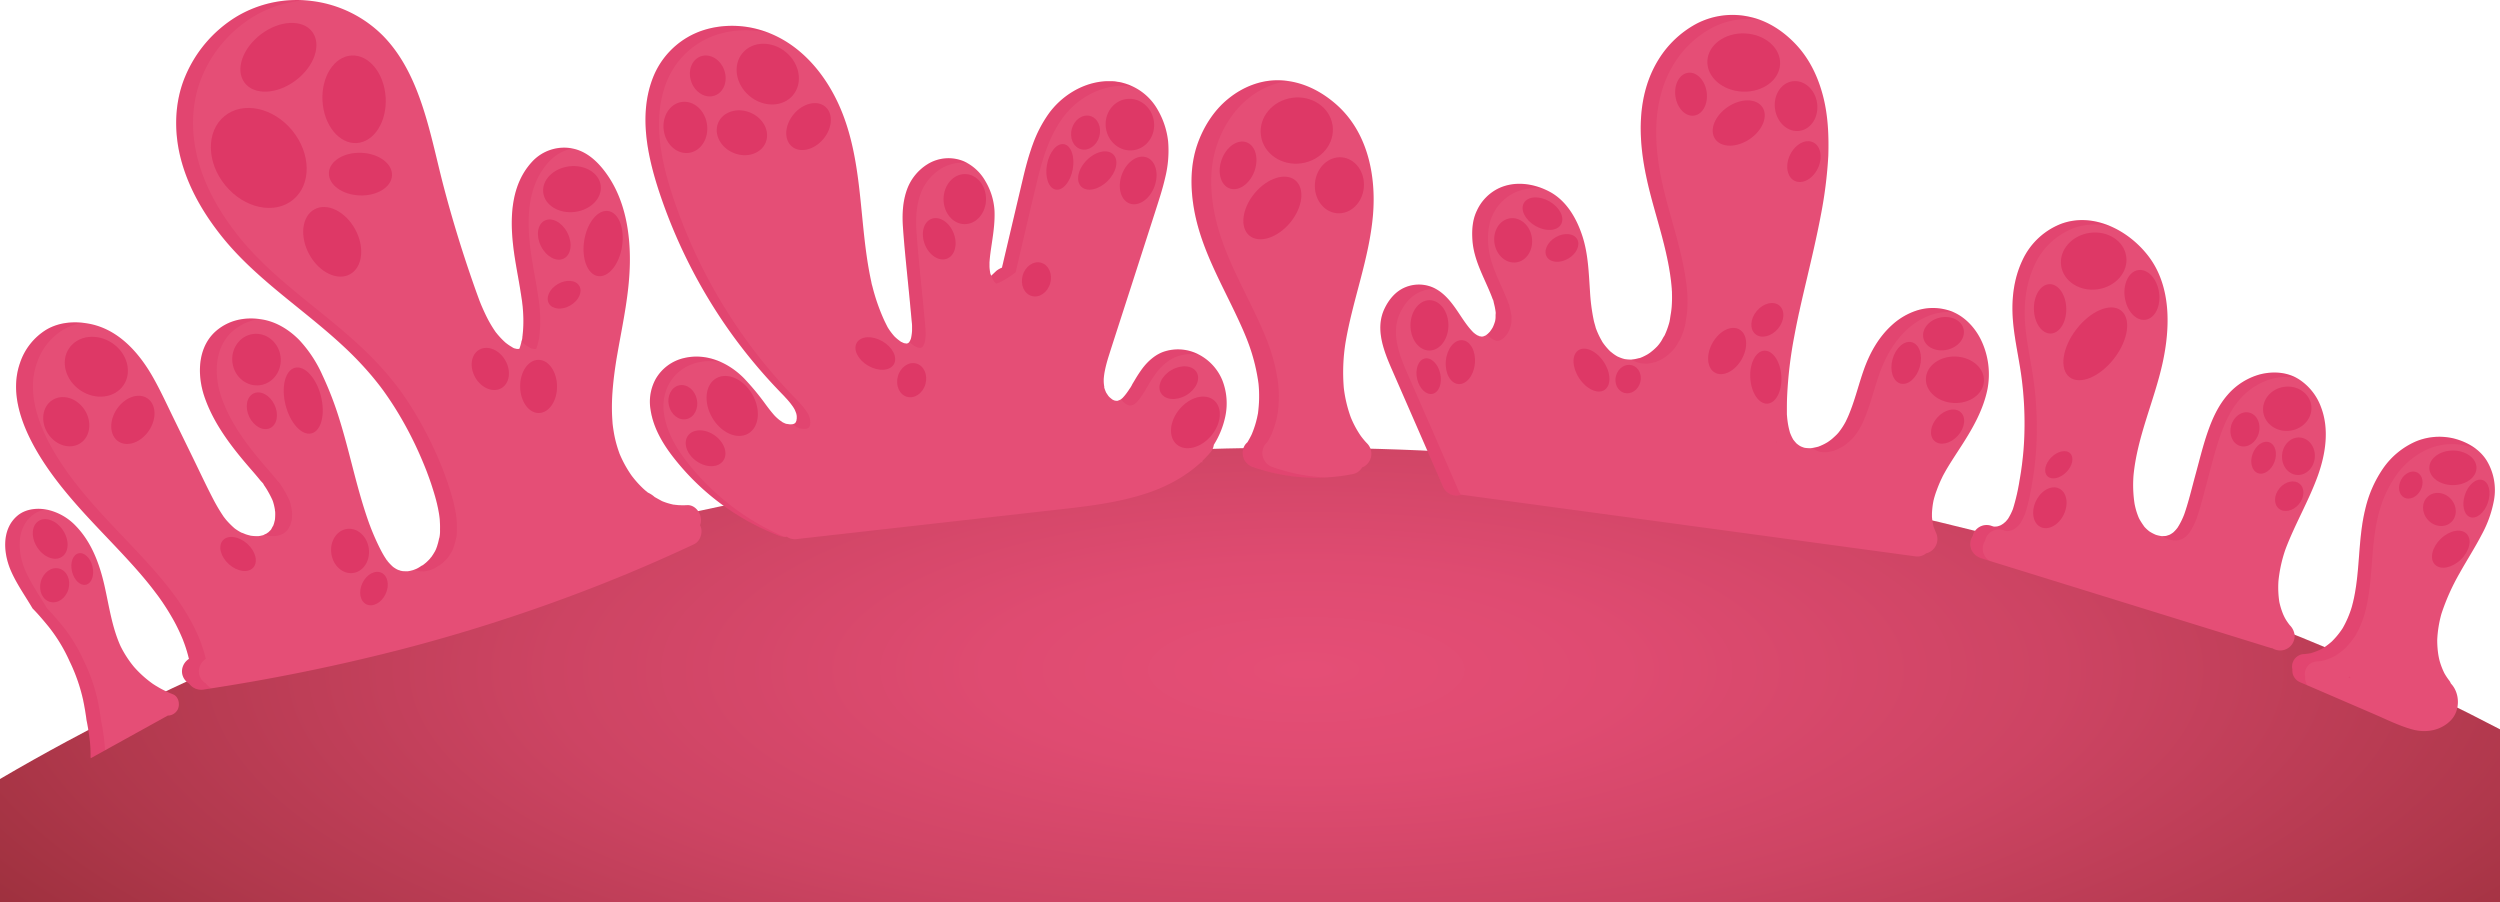 <svg xmlns="http://www.w3.org/2000/svg" xmlns:xlink="http://www.w3.org/1999/xlink" viewBox="0 0 1186.49 428.21"><defs><style>.cls-1{isolation:isolate;}.cls-2{fill:url(#radial-gradient);}.cls-3{fill:#55d478;opacity:0.2;}.cls-3,.cls-5,.cls-7,.cls-8{mix-blend-mode:multiply;}.cls-4{fill:#e54e76;}.cls-5{opacity:0.3;}.cls-6,.cls-7{fill:#ce0241;}.cls-7,.cls-8{opacity:0.4;}</style><radialGradient id="radial-gradient" cx="619.94" cy="317.86" r="385.1" gradientTransform="translate(1573.53 -302.08) rotate(90) scale(1 3)" gradientUnits="userSpaceOnUse"><stop offset="0" stop-color="#e54e76"/><stop offset="0.13" stop-color="#df4b71"/><stop offset="0.31" stop-color="#cd4463"/><stop offset="0.51" stop-color="#b0384c"/><stop offset="0.74" stop-color="#87272c"/><stop offset="0.98" stop-color="#541104"/><stop offset="1" stop-color="#4f0f00"/></radialGradient></defs><g class="cls-1"><g id="Layer_2" data-name="Layer 2"><g id="Layer_4" data-name="Layer 4"><path class="cls-2" d="M1186.49,346.13v82.08H0v-58.5C167.68,271.4,381.55,212.47,614.52,212.47,828.21,212.47,1025.84,262.05,1186.49,346.13Z"/><path class="cls-3" d="M119.23,316a.65.65,0,0,0,0,.11S119.24,316,119.23,316Zm-6-3.41a.27.27,0,0,0,0-.11A.75.75,0,0,1,113.25,312.58Z"/><path class="cls-4" d="M1180.25,218.7c-3.45-5.64-9.46-9-15.72-10.61a29.17,29.17,0,0,0-18,1.43,36.82,36.82,0,0,0-15.38,12.6,56.53,56.53,0,0,0-8.53,19.21c-3.49,13.94-2.48,28.51-5.44,42.53-.32,1.51-.69,3-1.11,4.48a47.91,47.91,0,0,1-4.24,9.81,37.23,37.23,0,0,1-5.16,6.31,33.24,33.24,0,0,1-2.88,2.29c-.63.44-1.27.86-1.93,1.24l-.06,0c-.33.15-.65.36-1,.5a28.8,28.8,0,0,1-4.1,1.51h0c-.37.07-.75.14-1.12.19a21.85,21.85,0,0,1-2.41.24,6,6,0,0,0-5.32,6.62,5.42,5.42,0,0,0,.14.7,5.93,5.93,0,0,0,3.47,5.95L1126.92,339c5.91,2.54,11.8,5.51,18,7.2,6.48,1.77,13.55.54,18.3-4.41,4.48-4.66,4.32-12.89-.06-17.42a5.27,5.27,0,0,0-.74-1.35c-.59-.77-1.14-1.56-1.66-2.38-.22-.36-.43-.73-.65-1.1l-.22-.45a33.75,33.75,0,0,1-2.07-5.5c-.14-.5-.44-2.17-.07-.18-.09-.48-.21-.95-.3-1.42-.19-.95-.34-1.91-.45-2.87a45.63,45.63,0,0,1-.3-5.48,54.93,54.93,0,0,1,2-12.35,103.56,103.56,0,0,1,8.64-19.29c3.41-6.13,7.22-12,10.47-18.27a54.45,54.45,0,0,0,5.84-16.44A27.07,27.07,0,0,0,1180.25,218.7Z"/><path class="cls-4" d="M646.13,207.29c-.89-1.37-.32-.45,0,0Z"/><path class="cls-4" d="M649,210.63c-1-1-1.94-2.13-2.82-3.27l-.06-.07.17.25c-.19-.29-.4-.56-.59-.84-.39-.57-.76-1.14-1.12-1.73a47.2,47.2,0,0,1-3.52-6.95,62.27,62.27,0,0,1-3.29-13.87,89.18,89.18,0,0,1,.84-21.71c3.44-20.32,11.22-39.7,13-60.34,1.61-19.1-2.67-39.84-17.78-52.85C626.6,43,618,38.75,608.36,38.15,599,37.56,590,41.06,582.78,47,576,52.52,571.05,60.43,568.22,68.7c-3.28,9.58-3.29,20-1.65,29.85,3.37,20.37,14.55,38.15,22.8,56.74.86,1.94,1.69,3.89,2.47,5.87a89.56,89.56,0,0,1,5.47,21,61.35,61.35,0,0,1-.27,14,46.59,46.59,0,0,1-3,10.07c-.61,1.26-1.29,2.49-2,3.68a6.18,6.18,0,0,0-2,3.13,7,7,0,0,0,4.57,8.58,89.63,89.63,0,0,0,47.65,3.32,6.57,6.57,0,0,0,4.22-3.13,6,6,0,0,0,2.28-1.46A7,7,0,0,0,649,210.63Z"/><path class="cls-4" d="M82,329.47a51.61,51.61,0,0,1-5.65-2.62c-.87-.47-1.72-1-2.56-1.49l-1.2-.77-.5-.36a51.42,51.42,0,0,1-8.49-7.72,50.51,50.51,0,0,1-6.41-9.9c-4.06-9-5.4-18.9-7.56-28.48-2.34-10.38-6.12-20.75-13.65-28.52A26.48,26.48,0,0,0,22.83,242c-4.84-1.07-10.52-.58-14.46,2.69-7.79,6.47-6.81,18.06-3.07,26.47,2.77,6.23,6.74,11.78,10.17,17.62,2.7,2.72,5.17,5.68,7.6,8.63A76.35,76.35,0,0,1,33,313.76,83.37,83.37,0,0,1,39.41,332c.69,3.25,1.23,6.49,1.66,9.76.61,2.9,1.06,5.84,1.44,8.76a64.49,64.49,0,0,1,.48,8.79l.12.51,4.16-2.3,32.39-17.92h0a5.21,5.21,0,0,0,1.53-.23,5.51,5.51,0,0,0,3.19-2.7C85.5,334.25,84.83,330.56,82,329.47Z"/><path class="cls-4" d="M1015.35,246.23Z"/><path class="cls-4" d="M1017.86,250.13l-.08-.11.08.11Z"/><path class="cls-4" d="M1084.68,260.68c4.49-11.9,11-22.89,15.35-34.88,3.7-10.33,5.54-22.06,1.51-32.6A26.48,26.48,0,0,0,1091.05,180c-5.49-3.5-12.35-3.89-18.52-2.31a31.2,31.2,0,0,0-15.23,9.61c-4.56,5.21-7.35,11.43-9.59,17.91s-3.92,13.44-5.76,20.17c-1.7,6.19-3.16,12.52-5.27,18.59a35,35,0,0,1-3.21,6.46c-.36.47-.74.93-1.14,1.36s-.62.64-.95.94l-.09.06c-.37.27-.76.53-1.15.76l-.34.19a15.19,15.19,0,0,1-1.8.6,16.72,16.72,0,0,1-2.12.1,18,18,0,0,1-2.71-.61,20.27,20.27,0,0,1-3.06-1.61c-.44-.34-.86-.69-1.26-1.06s-.66-.64-1-1h0l.22.3-.22-.3c-.33-.36-.82-1.15-.08-.11a33.9,33.9,0,0,1-2.41-3.69c-.17-.31-.31-.63-.48-.94.24.44.39.7.46.84-.11-.21-.33-.63-.43-.86-.31-.77-.59-1.55-.85-2.33-.41-1.3-.74-2.62-1-3.95a59.06,59.06,0,0,1-.51-13.42c1.75-18.45,9.85-35.45,13.81-53.43,3.66-16.66,4.2-36.33-6.65-50.6-9.35-12.3-26.13-21.2-41.61-15.41a33.7,33.7,0,0,0-18.43,17.62c-3.91,8.43-5,17.66-4.44,26.88.61,9.37,2.85,18.54,4.11,27.83a167.29,167.29,0,0,1,1.38,28.82q-.13,3.12-.37,6.24c-.42,4.8-1,9.59-1.88,14.34a95,95,0,0,1-3.15,13.62,27.87,27.87,0,0,1-2.33,4.63,18.82,18.82,0,0,1-1.24,1.44c-.19.19-.63.48-.86.74l-.26.18c-.38.25-.76.49-1.16.71l0,0a14.54,14.54,0,0,1-1.69.56c-.4,0-.8.06-1.2.07s-.78-.16-1.17-.27a6.93,6.93,0,0,0-4.61-.19,7,7,0,0,0-4,3.33,7.68,7.68,0,0,0-.54,1.66,6.1,6.1,0,0,0-1,2.38c-.68,3.93,1.55,7,5.24,8.18L994,281.6l53.49,16.57,30.07,9.32a3.61,3.61,0,0,0,.87.16,7.66,7.66,0,0,0,4.09,1.06,7.06,7.06,0,0,0,4.69-2.21,7,7,0,0,0,1.81-5,7.83,7.83,0,0,0-2.21-4.69l-.1-.11-.37-.47c-.37-.49-.73-1-1.07-1.51s-.7-1.13-1-1.71c-.17-.31-.55-1.15-.67-1.4a35.92,35.92,0,0,1-1.84-5.92,45.81,45.81,0,0,1-.41-10A65.54,65.54,0,0,1,1084.68,260.68Z"/><path class="cls-4" d="M922.46,225.11l-.05.08C922.24,225.51,921.92,226.24,922.46,225.11Z"/><path class="cls-4" d="M917.6,237.89v0c.36-1,.27-1,.16-.71a1.24,1.24,0,0,1,0,.16C917.67,237.55,917.64,237.72,917.6,237.89Z"/><path class="cls-4" d="M940.53,162.05c-3.18-7-9.22-13.22-16.86-15.07a25.25,25.25,0,0,0-14.13.43,32.15,32.15,0,0,0-11.23,6.5c-6.78,6-11.09,13.86-14,22.32-1.5,4.33-2.72,8.74-4.13,13.1-.69,2.13-1.42,4.25-2.25,6.32-.38,1-.78,1.92-1.21,2.86-.23.5-.48,1-.71,1.5l-.14.27-.15.27a32.46,32.46,0,0,1-3.22,4.83c-.25.29-.52.57-.76.87.16-.19.28-.35.38-.46-.13.15-.28.32-.39.43-.69.69-1.41,1.34-2.16,2s-1.32,1-2,1.52l0,0c-.43.25-.86.51-1.3.75-.72.39-1.47.75-2.23,1.07-.39.17-.79.31-1.19.48l-.11,0a22.87,22.87,0,0,1-2.32.52c-.42.07-.84.13-1.25.17h0a20.33,20.33,0,0,1-2.21-.14c-.22,0-.44-.08-.65-.1l-.47-.16c-.33-.12-.66-.24-1-.38l-.18-.08c-.21-.12-.66-.37-.79-.46-.41-.28-.79-.58-1.18-.88l0,0c-.27-.27-.52-.56-.77-.85s-.55-.69-.82-1h0a.91.91,0,0,0-.06-.11,19.29,19.29,0,0,1-1.11-2.23c-.15-.34-.28-.68-.41-1a3,3,0,0,0,.09.35c0-.16-.1-.33-.15-.5l0-.08a2.1,2.1,0,0,1-.14-.51,36,36,0,0,1-1-5.15c-.12-.92-.19-1.85-.27-2.78,0-.47,0-.93,0-1.39,0-2.3,0-4.59.1-6.89a199.66,199.66,0,0,1,3.4-28.73q.66-3.57,1.39-7.12l.75-3.57c.11-.5.25-1,.33-1.52-.28,1.81.07-.28.17-.74,1.06-4.75,2.17-9.48,3.29-14.22,2.35-10,4.71-20,6.61-30a206.43,206.43,0,0,0,3.62-28.57C868,64.54,867.6,55,865.32,46S859.1,28.46,852.81,21.6C847,15.23,839.35,10,830.84,8.1A37,37,0,0,0,805,11.34a47.79,47.79,0,0,0-17.85,16.9c-10.46,16.89-9.78,37.47-5.7,56.24,2,9.41,4.92,18.6,7.37,27.91,1.22,4.63,2.33,9.3,3.19,14,.42,2.36.79,4.72,1.06,7.09.14,1.2.26,2.39.35,3.58,0,.22.08,1.41.09,1.41,0,.21,0,.42,0,.63a62.38,62.38,0,0,1-.14,6.7c-.17,2.17-.63,4.26-.9,6.39.18-1.52,0,0-.12.5s-.3,1.06-.45,1.59c-.35,1.12-.74,2.24-1.19,3.33-.18.43-.37.86-.56,1.29-.08.15-.15.31-.22.46-.63.83-1.07,1.9-1.66,2.77s-1,1.44-1.63,2.12a2.09,2.09,0,0,1-.14.17c-.37.35-.72.72-1.1,1.07-.66.61-1.35,1.19-2.06,1.73-.22.17-.44.33-.67.48s-.55.38-.77.5a26.41,26.41,0,0,1-2.37,1.21q-.64.29-1.32.54l-.13,0-.1,0a24.1,24.1,0,0,1-2.55.56c-.38.06-.77.09-1.16.14l-.4,0a19,19,0,0,1-2.61-.21l-.38-.07c-.38-.11-.75-.21-1.13-.34a22.4,22.4,0,0,1-2.17-.88l-.15-.09c-.45-.26-.89-.55-1.32-.84-.67-.47-1.3-1-1.93-1.49l-.1-.1c-.38-.38-.75-.76-1.1-1.16-.58-.64-1.14-1.32-1.66-2-.28-.38-.56-.76-.82-1.15l-.34-.51c.09.13.17.24.23.34a.16.16,0,0,0,0-.07,36.78,36.78,0,0,1-2.53-5.11c-.18-.43-.34-.87-.51-1.31-.25-1.12-.64-2.21-.9-3.33a91.2,91.2,0,0,1-1.85-14.15c-.6-8.72-.84-17.52-3.53-25.91s-7.48-16.92-15.58-21.26c-7.49-4-16.8-5.37-24.66-1.43A21.9,21.9,0,0,0,700.9,100c-2.12,4.37-2.42,9.31-2.09,14.07.63,9,5.09,16.81,8.45,24.93.41,1,.81,2,1.17,3l.23.66c0,.08.05.13.06.17-.05-.18-.25-.76-.25-.77.3.28.4,1.34.51,1.76a30.81,30.81,0,0,1,.68,3.14c.08.45.14.91.19,1.36,0,.16,0,.32,0,.48-.12.75,0,1.61-.1,2.37,0,.33-.09.65-.14,1a.19.19,0,0,0,0,.07,20,20,0,0,1-.83,2.4c-.09.21-.18.42-.28.63s-.13.26-.2.37a18.35,18.35,0,0,1-1.33,1.93c-.28.24-.54.56-.82.8s-.53.43-.8.65-.52.28-.79.4l-.48.2-.49.06-.48.07-.13,0c-.49-.08-1-.24-1.29-.25l.43,0-.65-.23-.39-.17c-.48-.31-1-.63-1.41-1l-.48-.4a34.07,34.07,0,0,1-2.44-2.79c-1.73-2.2-3.23-4.56-4.79-6.88-3.29-4.9-7.15-9.91-12.9-12a16.88,16.88,0,0,0-12.29.38c-4.53,1.92-7.71,5.86-9.75,10.21-4.45,9.46-.28,19.91,3.58,28.76L673,203.76q6,13.77,12,27.52a7,7,0,0,0,8.58,3.5l83.88,11.39,84.18,11.43,47.67,6.48a6.5,6.5,0,0,0,4.78-1.45,5.82,5.82,0,0,0,1.54-.56,7,7,0,0,0,3.22-9.17c-.41-.85-.69-1.8-1.09-2.65l-.06-.18c-.15-.56-.27-1.12-.39-1.69-.2-1-.31-2-.41-3,0-.56,0-1.11,0-1.66a38.9,38.9,0,0,1,.67-5.79s0,0,0,.06l0-.09.06-.34a1.52,1.52,0,0,1,.1-.34c.11-.46.23-.92.37-1.38.29-1,.62-2,1-3a60.32,60.32,0,0,1,2.48-5.93c.23-.48.46-1,.7-1.44l.09-.16.23-.45-.14.29c.5-.9,1-1.8,1.52-2.69,2.29-3.84,4.77-7.55,7.19-11.31,5.28-8.23,10.11-16.78,12.08-26.45A37.64,37.64,0,0,0,940.53,162.05Zm-237-2.2a2.47,2.47,0,0,1-.36,0l.7-.07-.13.07a.93.93,0,0,0,.24-.07A.73.73,0,0,1,703.52,159.85Z"/><path class="cls-4" d="M702.15,159.57l.22.07C703,159.84,703.66,159.69,702.15,159.57Z"/><path class="cls-4" d="M849.35,205.1l.06.15c-.17-.65-.23-.8-.23-.74l.09.34C849.3,204.93,849.32,205,849.35,205.1Z"/><path class="cls-4" d="M872.09,205.79Z"/><path class="cls-4" d="M760.39,162.25c.24.36.7,1,0,0Z"/><path class="cls-4" d="M207.13,260.41l-.16.26-.05.13A3.72,3.72,0,0,1,207.13,260.41Z"/><path class="cls-4" d="M206.92,260.8l-.24.52a1.49,1.49,0,0,0,.18-.36Z"/><path class="cls-4" d="M293.9,214.93c-.06-.15-.12-.29-.17-.44l0,.11A1.89,1.89,0,0,0,293.9,214.93Z"/><path class="cls-4" d="M319.78,239.47h-.19Z"/><path class="cls-4" d="M200.78,268.28l.34-.27c-.2.1-.39.22-.58.33C200.18,268.59,200.47,268.54,200.78,268.28Z"/><path class="cls-4" d="M319.87,239.49c.53.1.66.11.58.08s-.45-.08-.67-.1Z"/><path class="cls-4" d="M246.47,165.66s0,0,0-.06h0l0,.07Z"/><path class="cls-4" d="M188.58,270.4h0l-.12,0Z"/><path class="cls-4" d="M188.85,270.55c.36.19.56.19.54.12a5.49,5.49,0,0,0-.81-.27Z"/><path class="cls-4" d="M183.49,265.77l0,0-.11-.11Z"/><path class="cls-4" d="M183.6,265.94a2.73,2.73,0,0,0,.2.25c-.1-.14-.2-.29-.31-.42Z"/><path class="cls-4" d="M197.15,270.22Z"/><path class="cls-4" d="M320.45,239.57a2.78,2.78,0,0,0-.71-.11h0C320,239.49,320.23,239.53,320.45,239.57Z"/><path class="cls-4" d="M332.24,249.24a6,6,0,0,0,.46-2.39c0-3.43-2.78-7.33-6.62-7.11a33,33,0,0,1-3.85,0c-.51,0-1-.08-1.52-.14l-.26,0c.08,0-.05,0-.58-.08l-.09,0-.19,0h.15c-1.06-.22-2.1-.5-3.14-.82-.59-.19-1.18-.4-1.76-.62l-.7-.28c-1.16-.65-2.32-1.27-3.45-1.92a12.44,12.44,0,0,0-3.22-2.11,8.24,8.24,0,0,0-.83-.63c1.82,1.17,0,0-.4-.39-1-.86-1.91-1.76-2.81-2.7s-1.68-1.84-2.47-2.8l-1.09-1.38-.59-.85a55,55,0,0,1-3.82-6.56c-.56-1.14-1.08-2.3-1.56-3.47h0a1.89,1.89,0,0,1-.13-.33l0-.11c-.07-.16-.13-.33-.2-.49l.13.31c-.22-.66-.45-1.31-.66-2a54.41,54.41,0,0,1-1.8-7.67c-.14-.85-.27-1.71-.38-2.58l-.12-1c-.12-1.72-.24-3.44-.29-5.16-.09-3.38,0-6.76.25-10.13s.63-6.78,1.09-10.15c.23-1.65.48-3.3.74-4.94.06-.35.11-.7.17-1,0,0,.16-1,.17-1l.06-.33.27-1.56c2.46-13.94,5.52-27.87,5.73-42.09s-2.23-29.25-10.34-41.23c-3.83-5.66-9.07-11.13-15.94-12.84A20.65,20.65,0,0,0,252.31,77c-9.52,10.51-10.29,25.21-8.87,38.63.63,6,1.75,11.88,2.79,17.79.53,3,1,6,1.45,9,.11.77.2,1.54.29,2.31l.09.8c.13,1.5.24,3,.29,4.49a58.47,58.47,0,0,1-.31,8.88c0,.3-.07.6-.11.91l-.06.45c-.12.73-.09.6.07-.41a6.25,6.25,0,0,1-.4,2c-.15.68-.31,1.35-.5,2-.11.38-.22.76-.35,1.13l-.15.42-.06.13h0s0,0,0,.06h0l0-.07a.81.81,0,0,0-.34.09l-.69,0-.11,0c-.4-.12-2-.39-2.15-.73,0,0,1.51.79.37.14-.26-.14-.53-.28-.78-.43a22.13,22.13,0,0,1-1.9-1.24c-.25-.18-.48-.37-.73-.54l0,0-.19-.16a35.86,35.86,0,0,1-3-3c-.45-.51-.89-1-1.31-1.56l-.23-.24-.08-.13c-.14-.18-.27-.37-.4-.56a58.18,58.18,0,0,1-4.46-7.78c-.64-1.34-1.25-2.68-1.82-4-.28-.64-.54-1.29-.8-1.94l-.42-1.06,0-.05c-1.18-3.15-2.3-6.33-3.4-9.51q-7.44-21.47-13.26-43.45c-3.36-12.7-5.93-25.65-10-38.15-4-12.32-9.52-24.41-18.62-33.85A57.51,57.51,0,0,0,147.9.46,55.73,55.73,0,0,0,112.09,8,60.57,60.57,0,0,0,87.83,36.45c-5,12-5.3,25.65-2.2,38.15,3.28,13.2,10,25.18,18.29,35.89,16.2,21.06,39.15,35.39,58.46,53.27a158.4,158.4,0,0,1,14,14.54c1.07,1.27,2.12,2.57,3.15,3.88.49.62,1,1.25,1.44,1.88l.79,1.05.06.08.13.18c2,2.79,3.91,5.62,5.72,8.52a173.31,173.31,0,0,1,9.7,17.81q2.25,4.78,4.22,9.67c.3.74.59,1.47.88,2.21l0,0c.12.31.24.63.35.94.61,1.62,1.19,3.24,1.75,4.88,1,3.08,2,6.19,2.76,9.35.34,1.42.65,2.86.9,4.3.14.79.26,1.59.37,2.39,0,.31.07.62.11.93v.11c.09,1.59.17,3.18.12,4.77a16.9,16.9,0,0,1-.44,4.72c.05-.14.32-1.56,0-.36-.09.39-.16.78-.25,1.16-.17.7-.36,1.38-.57,2.07s-.41,1.19-.63,1.78l.16-.26a3.72,3.72,0,0,0-.21.39l-.06.16a1.49,1.49,0,0,1-.18.36l-.06.12a31.06,31.06,0,0,1-1.89,3c-1,.95-.36.52-.06.09l.06-.09.21-.21a7.08,7.08,0,0,0-.5.59,23.27,23.27,0,0,1-1.61,1.68c-.37.36-.75.71-1.15,1l-.55.45c-.28.15-.47.26-.59.34.19-.11.38-.23.58-.33l-.34.27c-.31.26-.6.31-.24.06-.84.51-1.64,1.1-2.51,1.54-.56.28-1.17.48-1.72.77l.84-.43a9,9,0,0,1-1.05.44c-.53.15-1.07.29-1.61.4l-.9.16h0c-.86,0-1.7,0-2.56-.07-.27-.08-.6-.11-.84-.17a7.29,7.29,0,0,1-.8-.31c0,.07-.18.07-.54-.12l-.27-.15-.13,0,.12,0-.68-.38-.76-.49-.37-.25-.2-.16-.18-.15-.65-.62a23.2,23.2,0,0,1-1.82-2,1.71,1.71,0,0,1-.11-.14,2.73,2.73,0,0,1-.2-.25l-.11-.17-.14-.16.11.11c-.37-.57-.75-1.13-1.11-1.72-.79-1.31-1.51-2.67-2.2-4.05-1.57-3.17-3-6.43-4.27-9.72l-.06-.16c-.12-.35-.25-.7-.38-1q-.48-1.31-.93-2.61c-.6-1.75-1.18-3.5-1.73-5.27-4.34-13.8-7.27-28-11.57-41.83A160,160,0,0,0,153,178,60.46,60.46,0,0,0,142,161.34c-4.72-4.79-10.69-8.54-17.38-9.7-7.45-1.29-14.82-.12-20.93,4.51-9.92,7.51-10.36,21.27-6.66,32.13,4.37,12.85,12.94,23.91,21.73,34.05,1.08,1.24,2.16,2.48,3.22,3.75.56.66,1.1,1.33,1.64,2,.37.46,1.51,1.46,1.58,2l-.44-.61.45.63c.24.35.49.71.72,1.06.43.64.84,1.29,1.23,2a48.36,48.36,0,0,1,2.26,4.42c0,.16.11.32.16.48.21.65.39,1.3.54,2a18.1,18.1,0,0,1,.36,1.81c0,.27,0,.63.12.91a23.39,23.39,0,0,1-.08,3.55c0,.24-.08.52-.12.78-.17.64-.32,1.28-.54,1.92-.05.14-.11.29-.16.44a12.4,12.4,0,0,0-.9,1.63l-.3.42c-.4.41-.8.8-1.22,1.19-.28.13-.75.52-.9.6a13.15,13.15,0,0,0-1.37.64c-.23.07-.47.14-.71.19s-.53.13-.8.18l-.8.12-1.08,0c-.7,0-1.41-.05-2.11-.13-.27,0-.56-.1-.84-.11h.24a21.63,21.63,0,0,1-2.23-.61c-.27-.08-1.65-.72-2-.76l-.4-.2c-.63-.34-1.24-.71-1.84-1.1l-.7-.48-.44-.33a39.91,39.91,0,0,1-3.09-3c-.48-.53-1-1.08-1.4-1.64-.25-.32-.5-.63-.74-.95L106,245a81.51,81.51,0,0,1-4.72-7.95c-3.33-6.36-6.36-12.88-9.5-19.32l-10-20.48c-3-6.2-5.92-12.5-9.34-18.49-6.64-11.63-16.4-22.55-30.18-25.13-6.87-1.29-14.1-.79-20.25,2.82a29.34,29.34,0,0,0-12.5,15.77C4.64,186,10,200.9,16.83,213c5.85,10.33,13.36,19.68,21.25,28.5,7.72,8.61,15.9,16.79,23.68,25.35,3.82,4.2,7.55,8.49,11,13,.76,1,1.51,2,2.24,2.95l.57.79,1.23,1.75c1.6,2.34,3.13,4.74,4.55,7.2q2,3.39,3.65,6.94c.57,1.21,1.12,2.44,1.63,3.68.11.25.21.51.31.76,0,.07.47,1.26.55,1.5a65.85,65.85,0,0,1,2.18,7.3,7.16,7.16,0,0,0-3.3,5.66,6.73,6.73,0,0,0,3.35,6A7.14,7.14,0,0,0,97,327.19a931.64,931.64,0,0,0,92.58-18.77,816.76,816.76,0,0,0,91.11-29.29q24.7-9.57,48.71-20.84C332.53,256.81,333.85,252.28,332.24,249.24Z"/><path class="cls-4" d="M118.89,254.23h0C119.45,254.35,120.26,254.31,118.89,254.23Z"/><path class="cls-4" d="M183.8,266.19c.21.21.31.2-.34-.47l0,0C183.6,265.9,183.7,266.05,183.8,266.19Z"/><path class="cls-4" d="M189.39,270.67c0-.06-.27-.19-.82-.27h0A5.49,5.49,0,0,1,189.39,270.67Z"/><path class="cls-4" d="M293.66,214.31l.07.18c0,.15.11.29.17.44S294.11,215.31,293.66,214.31Z"/><path class="cls-4" d="M207,260.67c-.42.7-.4.8-.29.65l.24-.52Z"/><path class="cls-4" d="M581.53,197.63a41.54,41.54,0,0,1-5.46,13.49,6.51,6.51,0,0,1-1.44,3.36c-1.24,1.48-2.55,2.87-3.91,4.2-.09.11-.18.21-.26.32l.35.2.18.12-1,.06c-8,7.46-18.05,12.49-28.56,15.61-11.2,3.33-22.8,5-34.38,6.3L464,246.15l-86.09,9.71a6.53,6.53,0,0,1-4.45-1.11,8.06,8.06,0,0,1-3.64-.47,116.33,116.33,0,0,1-47.56-33.93c-6.35-7.54-12.09-16.12-13.53-26.08a22.46,22.46,0,0,1,2.42-14.33,20.88,20.88,0,0,1,13.47-10c10.58-2.55,21.16,2.13,28.54,9.65a120.47,120.47,0,0,1,10.39,12.58c.75,1,1.5,2,2.27,2.95.35.43.7.86,1.06,1.28.17.21.36.42.54.63s.54.52.59.59l-.36-.31-.19-.17.45.42.59.56c.45.42.91.82,1.39,1.2s1,.63,1.39,1c.12.07.24.14.37.2.49.25,1,.46,1.52.66l.29,0c.49.1,1,.15,1.47.22l.39,0,.64-.07-.12.06.17-.07.22,0c.4-.06.59-.18.52-.21l.17-.06,0,0,.1-.07.05,0,.14,0,.07-.08a1.93,1.93,0,0,0,.17-.21l.13-.08v0l-.07,0c0-.06.09-.12.14-.17l.33-.76c0-.12.06-.24.08-.36a2.89,2.89,0,0,0,0-.29,1.75,1.75,0,0,0,.08-.68s0-.07,0-.11,0-.21.05-.31c0,.09,0,.18-.05.26,0-.18,0-.37,0-.55,0-.39-.1-.78-.17-1.17a3.37,3.37,0,0,0-.1-.34c-.18-.53-.39-1-.62-1.55-.12-.27-.8-1.23-.14-.35l.28.37c0-.07-.41-.58-.48-.69-.3-.48-.61-1-.94-1.41-.7-1-1.47-1.92-2.26-2.82-.46-.53-.94-1-1.42-1.56l-.44-.46c-1.11-1.14-2.21-2.3-3.31-3.45q-5.33-5.61-10.28-11.54A243.66,243.66,0,0,1,340.08,148a251,251,0,0,1-27.19-56.85c-5.69-17.26-9.88-37-2.9-54.54a38.42,38.42,0,0,1,19.7-20.68c8.79-4,19.36-4.63,28.7-2.38,20.32,4.9,34.38,21.9,41.65,40.77,8.26,21.45,8.07,44.73,11.29,67.19q.57,4,1.32,8c.27,1.43.56,2.87.88,4.3a14.42,14.42,0,0,0,.47,2s-.2-.75-.23-.9c0,.05.05.19.12.45s.15.6.23.9a94,94,0,0,0,5.35,15.38c.55,1.19,1.14,2.36,1.73,3.53.08.15.17.3.26.44.27.44.55.86.84,1.28a34.16,34.16,0,0,0,2.12,2.68l.31.31q.63.6,1.29,1.14c.38.31.78.6,1.18.9l-.25-.11a3.47,3.47,0,0,1,.46.25l.11.08a.78.78,0,0,0,.4.19c.3.16.61.31.92.44l.26.1,1.1.17h.23l.17-.08s.21,0,.5-.23l.18-.07c-.11.09-.18.16-.16.16s.1-.08.17-.16l.26-.1-.25.09h0l-.13,0,0,0,.24-.18.11-.15a2.69,2.69,0,0,0,.2-.27c.16-.32.34-.64.48-1l.12-.35c.09-.37.18-.75.24-1.14a24.14,24.14,0,0,0,.3-2.68c0-.17,0-.34,0-.51,0-.53,0-1.06,0-1.58,0-.92-.12-1.84-.21-2.75-.27-3-.56-6-.84-9-1.1-11.6-2.42-23.21-3.25-34.83-.44-6.21-.22-12.4,1.92-18.3a23.57,23.57,0,0,1,9.77-12,18.9,18.9,0,0,1,17.26-1.33A22.49,22.49,0,0,1,467.68,86,30.81,30.81,0,0,1,472,100.23c.22,5.89-.75,11.66-1.61,17.46-.2,1.36-.39,2.72-.54,4.08-.06.6-.12,1.21-.17,1.81,0,.31-.05.61-.07.91l0,.64v.25c0,.35,0,.71,0,1.06s.05,1,.1,1.42.11.86.19,1.29c0,.21.09.42.12.64a.31.31,0,0,1,0,.08c.11.27.23.52.28.65s.08.23.13.34l2.38-2.26a10.52,10.52,0,0,1,2.71-1.57c.06-.24.12-.48.17-.72l.51-2.12c0-.15.07-.3.1-.45h0c.47-2,.94-4,1.4-5.95q2-8.49,4-17c.67-2.82,1.33-5.65,2-8.48.34-1.42.67-2.83,1-4.24s.68-2.83,1-4.24c.86-3.6,1.8-7.19,2.9-10.71.21-.64.41-1.28.63-1.92.1-.32.21-.63.32-1,.22-.63.45-1.26.68-1.89a60.46,60.46,0,0,1,7.41-14.26c5.9-8.22,15.34-14.29,25.49-15.37q1.09-.12,2.19-.15h1.39l.44,0,.48,0,.27,0,.61.05h0c.53,0,1.06.11,1.58.2l.63.1.21,0,.68.13.87.2.7.19.76.22.75.24.74.27h.05l.68.27.89.39.31.14.24.11h0A26.74,26.74,0,0,1,549.39,52a38.17,38.17,0,0,1,5,15.12A53,53,0,0,1,553,84.27c-1.31,5.78-3.22,11.4-5,17l-5.57,17.3q-5.46,17-10.93,33.9c-1.82,5.65-3.66,11.29-5.46,17-.1.31-.2.63-.29.95h0c-.17.6-.35,1.19-.51,1.79-.34,1.27-.65,2.55-.9,3.84a31.55,31.55,0,0,0-.52,3.87l0,0s0,.09,0,.22a0,0,0,0,1,0,0c0,.55,0,.65,0,.56v.1c0,.61.05,1.21.12,1.82a8.92,8.92,0,0,0,.17,1c-.06-.1-.08.11,0,.41,0,.14.08.26.12.39s0,.24,0,.37c0-.12,0-.23,0-.32l.09.25c.18.51.38,1,.61,1.51,0,.05.06.12.09.18h0c.34.5.66,1,1,1.49a8.2,8.2,0,0,0,.57.62c.45.39.9.76,1.38,1.12.21.1.43.22.65.31l.34.14.81.14-.4,0h0l.49,0,.16,0c.37.05.69,0,.33-.06l.28-.06.57-.1h0l-.54.08.37-.11c.22-.08.43-.18.64-.27s.7-.5,1-.77l.12-.1c.38-.42.77-.83,1.12-1.27.56-.69,1.09-1.41,1.58-2.14.22-.32.43-.64.64-1a1.88,1.88,0,0,1,.12-.18c-.14.22-.27.43-.27.44a13.34,13.34,0,0,0,1.44-2.42l1.31-2.17a59.71,59.71,0,0,1,3.65-5.51c2.64-3.42,6.3-6.62,10.52-7.87a21.22,21.22,0,0,1,15.88,1.45,24.08,24.08,0,0,1,11.35,12.33A30.06,30.06,0,0,1,581.53,197.63Z"/><path class="cls-3" d="M537.21,182l0-.08-.11.17Z"/><g class="cls-5"><ellipse class="cls-6" cx="1164.14" cy="222.03" rx="11.19" ry="8.2"/><ellipse class="cls-6" cx="1175.33" cy="236.64" rx="9.27" ry="5.76" transform="translate(581.05 1277.91) rotate(-71.67)"/><ellipse class="cls-6" cx="1157.79" cy="241.87" rx="7.37" ry="8.23" transform="translate(133.11 832.65) rotate(-41.77)"/><ellipse class="cls-6" cx="1163.14" cy="260.65" rx="10.48" ry="6.85" transform="translate(145.27 880.95) rotate(-43.99)"/><ellipse class="cls-6" cx="1144.17" cy="230.23" rx="6.71" ry="5.23" transform="translate(410.67 1138.03) rotate(-62.44)"/><ellipse class="cls-6" cx="615.44" cy="62.01" rx="17.17" ry="15.69" transform="translate(-2.57 87.94) rotate(-8.16)"/><ellipse class="cls-6" cx="635.67" cy="87.94" rx="13.31" ry="11.64" transform="translate(494.52 713.95) rotate(-85.17)"/><ellipse class="cls-6" cx="603.88" cy="98.73" rx="17.05" ry="10.94" transform="translate(141.88 499.94) rotate(-50.26)"/><ellipse class="cls-6" cx="587.6" cy="78.49" rx="11.66" ry="8.24" transform="translate(309.47 602.01) rotate(-69.63)"/><ellipse class="cls-6" cx="39.03" cy="270.06" rx="5" ry="7.65" transform="translate(-61.38 16.34) rotate(-13.37)"/><ellipse class="cls-6" cx="23.83" cy="255.77" rx="7.33" ry="10.14" transform="translate(-135.22 54.06) rotate(-32.93)"/><ellipse class="cls-6" cx="25.95" cy="277.75" rx="8.2" ry="6.79" transform="translate(-248.63 228.49) rotate(-74.49)"/><ellipse class="cls-6" cx="977.1" cy="220.58" rx="7.65" ry="5" transform="translate(130.21 755.52) rotate(-45)"/><ellipse class="cls-6" cx="972.91" cy="241.02" rx="10.14" ry="7.33" transform="translate(337.42 1016.13) rotate(-64.57)"/><ellipse class="cls-6" cx="1085.51" cy="194.06" rx="11.5" ry="10.5" transform="translate(-16.55 155.97) rotate(-8.16)"/><ellipse class="cls-6" cx="972.97" cy="146.53" rx="7.68" ry="11.72" transform="translate(-3.1 22.33) rotate(-1.31)"/><ellipse class="cls-6" cx="993.66" cy="123.97" rx="15.6" ry="13.52" transform="translate(-7.54 142.23) rotate(-8.16)"/><ellipse class="cls-6" cx="1090.81" cy="216.52" rx="8.91" ry="7.79" transform="translate(783.23 1285.23) rotate(-85.17)"/><ellipse class="cls-6" cx="1086.43" cy="235.46" rx="7.68" ry="5.95" transform="translate(202.89 910.09) rotate(-49.59)"/><ellipse class="cls-6" cx="994.41" cy="163.18" rx="19.98" ry="11.32" transform="translate(258.27 851.35) rotate(-52.39)"/><ellipse class="cls-6" cx="1065.38" cy="203.74" rx="8.2" ry="6.79" transform="translate(584.24 1175.88) rotate(-74.49)"/><ellipse class="cls-6" cx="1074.32" cy="217.25" rx="7.81" ry="5.52" transform="translate(496.68 1148.75) rotate(-69.63)"/><ellipse class="cls-6" cx="1016.54" cy="140.03" rx="8.21" ry="11.91" transform="translate(-9.58 145.64) rotate(-8.16)"/><ellipse class="cls-6" cx="678.39" cy="154.41" rx="11.94" ry="9" transform="translate(519.86 831.85) rotate(-89.65)"/><ellipse class="cls-6" cx="693.1" cy="171.87" rx="10.45" ry="6.92" transform="translate(457.34 845.92) rotate(-84.65)"/><ellipse class="cls-6" cx="819.7" cy="166.6" rx="11.78" ry="7.94" transform="translate(271.05 797.99) rotate(-60.5)"/><ellipse class="cls-6" cx="856.19" cy="76.73" rx="10.14" ry="7.33" transform="translate(419.19 816.99) rotate(-64.57)"/><ellipse class="cls-6" cx="678.04" cy="178.58" rx="5.62" ry="8.58" transform="translate(-22.54 149.96) rotate(-12.42)"/><ellipse class="cls-6" cx="838.06" cy="178.99" rx="7.38" ry="12.59" transform="translate(-9.17 50.18) rotate(-3.41)"/><ellipse class="cls-6" cx="927.76" cy="180.23" rx="11.03" ry="13.79" transform="translate(706.79 1099.14) rotate(-87.47)"/><ellipse class="cls-6" cx="827.54" cy="29.67" rx="13.82" ry="17.27" transform="translate(761.4 855.1) rotate(-87.47)"/><ellipse class="cls-6" cx="852.41" cy="50.39" rx="10.08" ry="11.88" transform="translate(1.47 121.45) rotate(-8.16)"/><ellipse class="cls-6" cx="718.15" cy="114.11" rx="8.97" ry="10.56" transform="translate(-8.93 103.04) rotate(-8.16)"/><ellipse class="cls-6" cx="924.28" cy="202.42" rx="9.23" ry="6.51" transform="translate(150.45 746.89) rotate(-47.48)"/><ellipse class="cls-6" cx="838.78" cy="151.78" rx="8.85" ry="6.56" transform="translate(181.65 694.71) rotate(-49.82)"/><ellipse class="cls-6" cx="772.66" cy="179.89" rx="6.81" ry="5.96" transform="translate(392.75 876.33) rotate(-74.49)"/><ellipse class="cls-6" cx="802.57" cy="44.75" rx="7.48" ry="10.26" transform="translate(1.77 114.32) rotate(-8.16)"/><ellipse class="cls-6" cx="741.29" cy="117.67" rx="8.33" ry="5.88" transform="translate(40.48 386.41) rotate(-30)"/><ellipse class="cls-6" cx="755.33" cy="175.71" rx="7" ry="11.28" transform="translate(27.67 443.86) rotate(-33.33)"/><ellipse class="cls-6" cx="904.62" cy="172.21" rx="10.17" ry="6.71" transform="translate(496.84 997.86) rotate(-74.49)"/><ellipse class="cls-6" cx="732.05" cy="101.41" rx="6.71" ry="10.17" transform="translate(278.2 684.68) rotate(-60)"/><ellipse class="cls-6" cx="922.38" cy="158.43" rx="9.78" ry="7.82" transform="translate(-12.46 202.68) rotate(-12.46)"/><ellipse class="cls-6" cx="825.22" cy="58.45" rx="13.52" ry="9.23" transform="translate(107.29 469.51) rotate(-33.85)"/><ellipse class="cls-6" cx="177.5" cy="279.36" rx="8.3" ry="6.08" transform="translate(-151.02 319.68) rotate(-64.57)"/><ellipse class="cls-6" cx="255.62" cy="183.39" rx="8.75" ry="12.62" transform="translate(-1.66 2.34) rotate(-0.52)"/><ellipse class="cls-6" cx="166.12" cy="261.5" rx="8.97" ry="10.56" transform="translate(-35.42 26.21) rotate(-8.16)"/><ellipse class="cls-6" cx="112.99" cy="262.92" rx="6.52" ry="9.68" transform="translate(-158.1 171.24) rotate(-48.06)"/><ellipse class="cls-6" cx="121.72" cy="170.67" rx="11.5" ry="12.26" transform="translate(-22.98 19) rotate(-8.16)"/><ellipse class="cls-6" cx="124.27" cy="194.95" rx="6.64" ry="9.11" transform="translate(-71.88 72.59) rotate(-25.53)"/><ellipse class="cls-6" cx="45.71" cy="174.06" rx="13.52" ry="15.6" transform="translate(-124.15 114.61) rotate(-56)"/><ellipse class="cls-6" cx="31.44" cy="200.15" rx="10.36" ry="12.2" transform="translate(-104.19 49.64) rotate(-33.1)"/><ellipse class="cls-6" cx="63.06" cy="199.28" rx="12.33" ry="9.17" transform="translate(-137.41 140.11) rotate(-56)"/><ellipse class="cls-6" cx="171.07" cy="82.64" rx="10.12" ry="14.99" transform="translate(81.98 250.44) rotate(-87.82)"/><ellipse class="cls-6" cx="267.73" cy="139.88" rx="8.33" ry="5.88" transform="translate(-34.07 152.6) rotate(-30)"/><ellipse class="cls-6" cx="232.7" cy="175.1" rx="8.2" ry="10.53" transform="translate(-56.38 139.81) rotate(-30)"/><ellipse class="cls-6" cx="143.93" cy="190.1" rx="8.65" ry="16.05" transform="translate(-42.09 40.93) rotate(-14.14)"/><ellipse class="cls-6" cx="271.46" cy="89.78" rx="13.74" ry="10.9" transform="translate(-8.89 33.59) rotate(-6.97)"/><ellipse class="cls-6" cx="263.04" cy="113.71" rx="7.03" ry="10.08" transform="translate(-23.02 130.65) rotate(-26.77)"/><ellipse class="cls-6" cx="286.23" cy="115.59" rx="15.63" ry="9.08" transform="translate(127.02 380.05) rotate(-80.94)"/><ellipse class="cls-6" cx="122.81" cy="74.96" rx="20.53" ry="25.66" transform="translate(-19.66 95.03) rotate(-39.42)"/><ellipse class="cls-6" cx="167.84" cy="46.6" rx="14.98" ry="20.77" transform="matrix(1, -0.06, 0.06, 1, -2.59, 10.59)"/><ellipse class="cls-6" cx="157.66" cy="114.76" rx="12.41" ry="17.56" transform="translate(-35.72 89.68) rotate(-28.66)"/><ellipse class="cls-6" cx="132.14" cy="27.19" rx="20.09" ry="13.71" transform="translate(10.3 85.12) rotate(-37.06)"/><ellipse class="cls-6" cx="325.28" cy="60.49" rx="10.36" ry="12.2" transform="translate(-5.29 46.76) rotate(-8.16)"/><ellipse class="cls-6" cx="445.75" cy="113.34" rx="7.33" ry="10.14" transform="translate(-10.5 171.39) rotate(-21.52)"/><ellipse class="cls-6" cx="457.87" cy="94.5" rx="11.88" ry="10.08" transform="translate(358.28 551.28) rotate(-89.36)"/><ellipse class="cls-6" cx="567.31" cy="200.43" rx="13.71" ry="9.81" transform="translate(48.92 505.86) rotate(-49.96)"/><ellipse class="cls-6" cx="540.2" cy="85.66" rx="11.66" ry="8.24" transform="translate(271.84 562.25) rotate(-69.63)"/><ellipse class="cls-6" cx="536.24" cy="59.18" rx="11.5" ry="12.26" transform="translate(-2.97 76.68) rotate(-8.16)"/><ellipse class="cls-6" cx="514.05" cy="60.92" rx="8.2" ry="6.79" transform="matrix(0.27, -0.96, 0.96, 0.27, 317.93, 539.97)"/><ellipse class="cls-6" cx="503.01" cy="79.21" rx="10.95" ry="6.21" transform="translate(334.55 559.74) rotate(-79.63)"/><ellipse class="cls-6" cx="491.86" cy="132.57" rx="8.2" ry="6.79" transform="translate(232.62 571.09) rotate(-74.49)"/><ellipse class="cls-6" cx="432.65" cy="180.4" rx="8.2" ry="6.79" transform="translate(143.15 549.08) rotate(-74.49)"/><ellipse class="cls-6" cx="324.07" cy="190.91" rx="6.79" ry="8.2" transform="translate(-32.96 72.59) rotate(-12.17)"/><ellipse class="cls-6" cx="520.75" cy="80.93" rx="10.78" ry="6.99" transform="translate(95.3 391.93) rotate(-45)"/><ellipse class="cls-6" cx="335.9" cy="36.06" rx="8.29" ry="9.88" transform="translate(7.45 115.1) rotate(-19.66)"/><ellipse class="cls-6" cx="364.39" cy="35.19" rx="13.52" ry="15.6" transform="translate(103.73 292.24) rotate(-50.12)"/><ellipse class="cls-6" cx="352.08" cy="63" rx="10.36" ry="12.2" transform="translate(159.48 364.38) rotate(-67.56)"/><ellipse class="cls-6" cx="383.75" cy="60.09" rx="12.33" ry="9.17" transform="translate(91.57 316.03) rotate(-50.12)"/><ellipse class="cls-6" cx="559.45" cy="181.61" rx="9.81" ry="6.93" transform="translate(-15.85 304.06) rotate(-30)"/><ellipse class="cls-6" cx="415.42" cy="167.78" rx="6.71" ry="10.17" transform="translate(62.41 443.65) rotate(-60)"/><ellipse class="cls-6" cx="334.86" cy="212.74" rx="7.48" ry="10.26" transform="translate(-31.95 363.87) rotate(-54.82)"/><ellipse class="cls-6" cx="347.5" cy="192.66" rx="11" ry="15.16" transform="translate(-49.77 199.56) rotate(-30)"/></g><g class="cls-5"><path class="cls-7" d="M1164.53,208.08a29.24,29.24,0,0,0-18,1.44,36.89,36.89,0,0,0-15.38,12.6,56.32,56.32,0,0,0-8.52,19.21c-3.5,13.94-2.48,28.51-5.45,42.53-.32,1.51-.69,3-1.11,4.48a47.91,47.91,0,0,1-4.24,9.81,37.23,37.23,0,0,1-5.16,6.31,30.13,30.13,0,0,1-2.88,2.29c-.63.44-1.27.85-1.92,1.24l-.07,0c-.33.15-.65.36-1,.5a28.8,28.8,0,0,1-4.1,1.51h0c-.37.07-.75.14-1.12.19a21.61,21.61,0,0,1-2.41.24,6.05,6.05,0,0,0-5.32,6.62c0,.24.09.47.14.7a5.92,5.92,0,0,0,3.47,5.95l3.59,1.54a6.21,6.21,0,0,1-1-4c-.06-.23-.11-.46-.15-.7a6,6,0,0,1,5.32-6.61c.8-.05,1.61-.12,2.41-.24l1.12-.2h0a30.07,30.07,0,0,0,4.1-1.51c.32-.14.64-.35,1-.49l.07-.05c.65-.38,1.29-.8,1.92-1.24a33.37,33.37,0,0,0,2.89-2.29,37.66,37.66,0,0,0,5.15-6.31,47.91,47.91,0,0,0,4.24-9.81c.42-1.48.79-3,1.11-4.48,3-14,2-28.59,5.44-42.53a56.23,56.23,0,0,1,8.54-19.2A36.75,36.75,0,0,1,1152.57,213a29.17,29.17,0,0,1,18-1.43,30.72,30.72,0,0,1,4.8,1.6A28.66,28.66,0,0,0,1164.53,208.08Zm-6.91,104.5a.75.75,0,0,0,0-.11A.89.89,0,0,0,1157.62,312.58Zm-43.12,8.93,1.08.47c-.11-.31-.22-.63-.31-1C1115,321.19,1114.76,321.36,1114.5,321.51Z"/><path class="cls-7" d="M49.81,356.14l-2.54,1.41-4.16,2.3-.12-.51a62.93,62.93,0,0,0-.49-8.79c-.37-2.92-.82-5.86-1.43-8.76-.43-3.27-1-6.51-1.66-9.77A83,83,0,0,0,33,313.76a76,76,0,0,0-9.9-16.39c-2.43-2.95-4.9-5.91-7.6-8.63C12,282.9,8.07,277.35,5.3,271.12c-3.74-8.41-4.72-20,3.07-26.47,3.64-3,8.78-3.67,13.36-2.91a13.92,13.92,0,0,0-6.5,2.91c-7.79,6.47-6.81,18.06-3.07,26.47,2.77,6.23,6.74,11.78,10.17,17.62,2.7,2.72,5.17,5.68,7.6,8.63a76.35,76.35,0,0,1,9.9,16.39A84,84,0,0,1,46.27,332c.69,3.26,1.23,6.5,1.66,9.77.61,2.9,1.07,5.84,1.44,8.76C49.6,352.4,49.75,354.27,49.81,356.14Z"/><path class="cls-7" d="M350.63,242.71a117.56,117.56,0,0,0,21.54,12.06,8,8,0,0,1-2.37-.49,116.56,116.56,0,0,1-47.55-33.93c-6.35-7.54-12.09-16.12-13.53-26.08a22.46,22.46,0,0,1,2.42-14.33,20.86,20.86,0,0,1,13.47-10,27.05,27.05,0,0,1,17.77,2,25.71,25.71,0,0,0-11.34.13,20.88,20.88,0,0,0-13.47,10,22.46,22.46,0,0,0-2.42,14.33c1.44,10,7.18,18.55,13.53,26.08A116.1,116.1,0,0,0,350.63,242.71Z"/><path class="cls-7" d="M384.63,200.08a2.84,2.84,0,0,0-.06.31.41.41,0,0,1,0,.11,1.48,1.48,0,0,1-.08.67c0,.1,0,.2,0,.3s0,.24-.07.36l-.34.76c-.05,0-.09.11-.14.17s0,0,.07,0h0l-.13.09c-.06.07-.11.15-.17.21l-.07.08-.14,0-.05,0a.46.46,0,0,0-.1.07l0,0-.16.06c.06,0-.13.15-.52.21l-.23,0-.32.14.27-.13-.64.07-.39,0c-.49-.07-1-.12-1.47-.22l-.29,0c-.51-.2-1-.41-1.52-.66-.13-.06-.25-.13-.37-.2-.41-.36-1-.65-1.38-1l-.16-.13h.07c.39-.06.58-.18.51-.21l.17-.06s0,0,0,0l.1-.07.05,0,.14,0,.06-.08a1.24,1.24,0,0,0,.18-.21l.13-.08v0l-.07,0a1.15,1.15,0,0,1,.14-.17l.33-.76c0-.12.06-.24.08-.36a2.89,2.89,0,0,0,0-.29,1.56,1.56,0,0,0,.08-.68s0-.07,0-.11,0-.1,0-.16a.43.43,0,0,0,0,.11c0-.18,0-.37,0-.55,0-.39-.1-.78-.17-1.17a3.37,3.37,0,0,0-.1-.34c-.18-.53-.39-1-.62-1.55-.12-.27-.79-1.23-.14-.35l.29.37c-.05-.07-.42-.58-.49-.69-.3-.48-.61-1-.94-1.41a34.14,34.14,0,0,0-2.27-2.82c-.46-.53-.93-1-1.41-1.56l-.44-.46c-1.11-1.14-2.21-2.3-3.31-3.45q-5.33-5.61-10.28-11.54A245.28,245.28,0,0,1,340.07,148a251.8,251.8,0,0,1-27.19-56.85c-5.68-17.26-9.87-37-2.89-54.54a38.38,38.38,0,0,1,19.7-20.68c8.78-4,19.36-4.63,28.7-2.38a50.59,50.59,0,0,1,7.12,2.3l-.69-.17c-9.34-2.25-19.91-1.66-28.7,2.38a38.42,38.42,0,0,0-19.7,20.68c-7,17.54-2.79,37.27,2.9,54.54a251,251,0,0,0,27.19,56.85,243.66,243.66,0,0,0,18.14,24.73c3.3,4,6.74,7.8,10.28,11.54,1.1,1.16,2.2,2.3,3.31,3.45l.45.46c.47.52.95,1,1.41,1.56.79.9,1.56,1.84,2.26,2.82.33.46.64.93.94,1.41.07.11.45.64.49.69s-.11-.13-.29-.37c-.65-.88,0,.08.15.35a16.09,16.09,0,0,1,.61,1.55c0,.11.07.22.11.33.06.4.13.79.16,1.18,0,.18,0,.37,0,.54Z"/><path class="cls-7" d="M457.49,76.56c.55.24,1.08.5,1.61.79A19.54,19.54,0,0,0,446.67,80a23.62,23.62,0,0,0-9.78,12c-2.13,5.91-2.35,12.1-1.91,18.31.82,11.62,2.14,23.23,3.24,34.82.28,3,.57,6,.84,9q.13,1.38.21,2.76c0,.52,0,1.05.05,1.58,0,.17,0,.34,0,.5a24.05,24.05,0,0,1-.3,2.69c-.06.39-.15.76-.24,1.15l-.12.34c-.14.33-.32.65-.48,1a2.69,2.69,0,0,1-.2.27l-.11.14-.24.2,0,0,.15-.06h0l.25-.08-.26.09c-.07.09-.14.17-.17.17s.06-.07.16-.16l-.18.08c-.28.19-.51.25-.49.22l-.18.08h-.23l-1.1-.17-.25-.1c-.32-.13-.63-.28-.93-.43a1,1,0,0,1-.4-.2l-.11-.08c-.15-.09-.31-.19-.46-.26a1.83,1.83,0,0,0,.26.11c-.4-.28-.8-.57-1.19-.89s-.62-.52-.92-.8c0,0,0,0,0,0a2.69,2.69,0,0,0,.2-.27c.16-.32.34-.64.47-1,.05-.12.09-.23.13-.35.08-.37.18-.75.24-1.14a24.14,24.14,0,0,0,.3-2.68c0-.17,0-.34,0-.51,0-.53,0-1.06-.05-1.58,0-.92-.11-1.84-.2-2.75-.27-3-.56-6-.85-9-1.09-11.6-2.41-23.21-3.24-34.83-.44-6.21-.21-12.4,1.92-18.3a23.52,23.52,0,0,1,9.77-12A18.91,18.91,0,0,1,457.49,76.56Z"/><path class="cls-7" d="M537.69,41.22a27.07,27.07,0,0,0-8.05-.35C519.48,42,510,48,504.14,56.25c-6.35,8.84-9.41,19.27-11.94,29.73-2.74,11.3-5.35,22.63-8,33.94q-1,4.26-2,8.52l-.17.72c-1.34,1.22-6.37,4.64-9.09,5.39-1.14-.15-2.44-3.47-2.43-3.69l2.38-2.26a10.52,10.52,0,0,1,2.71-1.57c.06-.24.12-.48.17-.72l.51-2.12a1.28,1.28,0,0,0,.08-.29c0-.05,0-.1,0-.16h0c.47-2,.94-4,1.4-5.95q2-8.49,4-17c.67-2.82,1.33-5.65,2-8.48.34-1.42.67-2.83,1-4.24l1-4.24c.87-3.6,1.8-7.19,2.91-10.71.21-.64.41-1.28.63-1.92.1-.32.21-.63.32-1,.22-.63.45-1.26.68-1.89a60.46,60.46,0,0,1,7.41-14.26c5.9-8.22,15.34-14.29,25.49-15.37q1.09-.12,2.19-.15h1.39l.44,0,.48,0,.27,0,.61.05h0c.53,0,1.06.11,1.58.2l.63.1.21,0,.68.13.87.2.7.19.76.22.75.24.74.27h.05l.68.27C536.74,40.78,537.22,41,537.69,41.22Z"/><path class="cls-7" d="M568.92,168.28a21.75,21.75,0,0,0-9.51.65c-4.22,1.25-7.87,4.45-10.52,7.87a59.71,59.71,0,0,0-3.65,5.51c-.44.72-.87,1.45-1.3,2.17a13.57,13.57,0,0,1-1.45,2.42s.13-.22.27-.44l-.12.18q-.32.5-.63,1c-.5.74-1,1.46-1.58,2.15-.36.44-.74.85-1.13,1.27l-.12.1c-.33.27-.68.53-1,.77s-.42.19-.64.27l-.36.11.53-.09h0l-.58.1-.28.06c.36,0,0,.11-.33.05l-.16,0-.49,0h0l.4,0-.81-.14-.34-.14-.65-.31c-.48-.36-.93-.73-1.38-1.13a6.54,6.54,0,0,1-.57-.61c-.14-.18-.27-.35-.39-.53.23-.16.45-.34.67-.51a1.27,1.27,0,0,1,.12-.1c.38-.42.77-.83,1.12-1.27.56-.69,1.09-1.41,1.58-2.14.22-.32.43-.64.64-1l.12-.18c-.14.22-.27.43-.27.44a13.94,13.94,0,0,0,1.45-2.42c.43-.72.86-1.45,1.3-2.17a59.71,59.71,0,0,1,3.65-5.51c2.65-3.42,6.3-6.62,10.52-7.87a21.22,21.22,0,0,1,15.88,1.45Z"/><g class="cls-8"><path class="cls-6" d="M207.13,260.41l-.16.26-.05.13A3.72,3.72,0,0,1,207.13,260.41Z"/><path class="cls-6" d="M206.92,260.8l-.24.52a1.49,1.49,0,0,0,.18-.36Z"/><path class="cls-6" d="M200.78,268.28l.34-.27c-.2.1-.39.22-.58.33C200.18,268.59,200.47,268.54,200.78,268.28Z"/><path class="cls-6" d="M246.49,165.6a.14.14,0,0,0,0,.06h0a.25.25,0,0,1,0-.07Z"/><path class="cls-6" d="M188.58,270.4h0Z"/><path class="cls-6" d="M189.39,270.67c0,.07-.18.07-.54-.12l-.27-.15A5.49,5.49,0,0,1,189.39,270.67Z"/><path class="cls-6" d="M183.49,265.77l-.07-.08,0,0Z"/><path class="cls-6" d="M183.8,266.19a2,2,0,0,1-.2-.26l-.11-.16C183.6,265.9,183.7,266.05,183.8,266.19Z"/><path class="cls-6" d="M197.15,270.22Z"/><path class="cls-6" d="M100.5,326.65l-3.52.54a7.15,7.15,0,0,1-7.22-2.84,6.73,6.73,0,0,1-3.35-6,7.13,7.13,0,0,1,3.3-5.66,65.85,65.85,0,0,0-2.18-7.3c-.08-.24-.53-1.43-.55-1.5-.1-.25-.2-.51-.31-.76-.51-1.24-1.06-2.47-1.63-3.68q-1.68-3.56-3.65-6.94c-1.42-2.46-3-4.86-4.55-7.2-.41-.59-.81-1.17-1.23-1.75l-.57-.79c-.73-1-1.48-2-2.24-2.95-3.49-4.48-7.22-8.77-11-13-7.78-8.56-16-16.74-23.68-25.35-7.89-8.82-15.4-18.17-21.25-28.5C10,200.9,4.64,186,9.52,172.25A29.34,29.34,0,0,1,22,156.48c5.38-3.16,11.57-3.93,17.64-3.22A25.18,25.18,0,0,0,30,156.48a29.32,29.32,0,0,0-12.49,15.77C12.64,186,18,200.9,24.83,213c5.85,10.33,13.36,19.68,21.25,28.5,7.72,8.61,15.9,16.79,23.68,25.35,3.82,4.2,7.55,8.49,11,13,.76,1,1.51,2,2.24,2.95l.57.79,1.23,1.75c1.6,2.34,3.13,4.74,4.55,7.2q2,3.39,3.65,6.94c.57,1.21,1.12,2.44,1.63,3.68.11.25.21.51.31.76,0,.07.47,1.26.55,1.5a65.85,65.85,0,0,1,2.18,7.3,7.12,7.12,0,0,0-3.29,5.66,6.7,6.7,0,0,0,3.34,6A6.61,6.61,0,0,0,100.5,326.65Z"/><path class="cls-6" d="M138.58,242.76a23.39,23.39,0,0,1-.08,3.55c0,.24-.08.51-.12.78-.17.64-.32,1.28-.54,1.91-.05.15-.1.3-.16.45a12.4,12.4,0,0,0-.9,1.63l-.3.42c-.4.41-.8.8-1.22,1.19-.28.13-.75.52-.9.6a13.15,13.15,0,0,0-1.37.64l-.71.2-.8.17-.8.12-1.08,0c-.7,0-1.41-.05-2.11-.13-.27,0-.56-.1-.84-.11h.24c-.56-.12-1.12-.27-1.68-.43.36-.2.83-.33,1.15-.51.15-.08.62-.47.9-.6.42-.39.81-.78,1.22-1.19l.3-.42a12.4,12.4,0,0,1,.9-1.63c.06-.15.11-.3.16-.45.22-.63.37-1.27.54-1.91,0-.27.1-.54.12-.78a23.39,23.39,0,0,0,.08-3.55c-.08-.28-.07-.64-.12-.91-.1-.61-.22-1.22-.35-1.81s-.34-1.32-.55-2c-.05-.16-.11-.32-.17-.48a45.87,45.87,0,0,0-2.25-4.42c-.39-.67-.8-1.32-1.23-2-.23-.35-.48-.71-.72-1.06l-.45-.63.44.61c-.07-.59-1.21-1.59-1.58-2-.53-.67-1.09-1.34-1.64-2-1.06-1.27-2.14-2.51-3.22-3.75C110,212.19,101.38,201.13,97,188.28c-3.7-10.86-3.25-24.61,6.66-32.12,5.71-4.33,12.51-5.64,19.46-4.74a24.41,24.41,0,0,0-11.47,4.74c-9.91,7.51-10.35,21.26-6.65,32.12,4.37,12.85,12.94,23.91,21.74,34.05,1.07,1.24,2.15,2.48,3.21,3.75.55.66,1.11,1.33,1.64,2,.37.46,1.51,1.46,1.59,2l-.45-.61.45.63c.25.35.49.71.72,1.06.43.64.84,1.29,1.23,2,.85,1.43,1.55,2.91,2.26,4.42,0,.16.11.32.16.48.21.65.39,1.3.54,2s.27,1.2.36,1.81C138.51,242.12,138.5,242.48,138.58,242.76Z"/><path class="cls-6" d="M196.72,270.44l0,0h0l0,0h0l.35-.15-.32.16Z"/><path class="cls-6" d="M208.54,268.34c.19-.11.38-.23.58-.33l-.34.27C208.47,268.54,208.18,268.59,208.54,268.34Z"/><path class="cls-6" d="M216.7,246.53c.09,1.59.17,3.18.12,4.77a17.2,17.2,0,0,1-.43,4.7c.06-.24.3-1.5,0-.34-.08.39-.16.78-.25,1.16-.17.7-.36,1.38-.57,2.07s-.41,1.19-.63,1.78l.16-.26a3.72,3.72,0,0,0-.21.39l-.06.16a1.71,1.71,0,0,1-.18.36l-.06.12a32.32,32.32,0,0,1-1.89,3l.21-.21a3.28,3.28,0,0,0-.34.39l-.07.08-.09.12a23.27,23.27,0,0,1-1.61,1.68c-.37.36-.75.71-1.15,1-.18.16-.36.3-.55.45a6.13,6.13,0,0,0-.59.34c-.84.51-1.64,1.1-2.51,1.54-.56.28-1.17.48-1.72.77l.75-.38c-.26.11-.68.3-1,.39-.53.15-1.07.29-1.61.4l-.9.16H201c-.66,0-1.31,0-2-.07-.27-.08-.6-.11-.84-.17a5.71,5.71,0,0,1-.8-.31c0,.07-.18.07-.54-.12l-.16-.09.05,0h0c.42-.18.85-.35,1.26-.55.87-.44,1.67-1,2.51-1.54-.36.25-.07.2.25-.06l.33-.27-.58.33c.12-.08.31-.19.59-.34s.37-.29.55-.45c.39-.33.78-.68,1.15-1a23.27,23.27,0,0,0,1.61-1.68l.09-.12c-.29.36-.62.56.2-.26l-.06.09-.07.09a3.28,3.28,0,0,1,.34-.39l-.21.21a32.32,32.32,0,0,0,1.89-3l.06-.12a1.71,1.71,0,0,0,.18-.36l.06-.16a3.72,3.72,0,0,1,.21-.39l-.16.26c.22-.59.44-1.18.63-1.78s.4-1.37.57-2.07c.09-.38.17-.77.26-1.16.26-1.16,0,.1,0,.34a17.2,17.2,0,0,0,.43-4.7c.05-1.59,0-3.18-.12-4.77a.45.45,0,0,1,0-.11c0-.31-.07-.62-.11-.93-.11-.8-.23-1.6-.37-2.39-.25-1.44-.56-2.88-.9-4.3-.76-3.16-1.71-6.28-2.76-9.35q-.84-2.44-1.75-4.88c-.11-.31-.23-.63-.35-.94l0,0c-.3-.74-.58-1.47-.88-2.21q-2-4.89-4.22-9.67a173.31,173.31,0,0,0-9.7-17.81c-1.81-2.9-3.73-5.73-5.72-8.52l-.13-.18-.06-.08-.79-1.05c-.47-.63-1-1.26-1.44-1.88-1-1.31-2.07-2.61-3.15-3.89a159.58,159.58,0,0,0-14-14.53c-19.31-17.88-42.26-32.2-58.47-53.27-8.23-10.71-15-22.69-18.28-35.89-3.1-12.5-2.81-26.18,2.2-38.15A60.57,60.57,0,0,1,112.09,8,55.6,55.6,0,0,1,144.83.15,55.28,55.28,0,0,0,120.09,8,60.57,60.57,0,0,0,95.83,36.45c-5,12-5.3,25.65-2.2,38.15,3.28,13.2,10.05,25.18,18.29,35.89,16.19,21.07,39.15,35.39,58.46,53.27a161.05,161.05,0,0,1,14,14.53c1.07,1.28,2.11,2.58,3.14,3.89.48.62,1,1.25,1.44,1.88l.79,1.05.06.08.13.18c2,2.79,3.91,5.62,5.72,8.52a173.31,173.31,0,0,1,9.7,17.81q2.25,4.78,4.22,9.67c.3.74.58,1.47.88,2.21l0,0c.12.31.24.63.35.94q.91,2.43,1.75,4.88c1,3.07,2,6.19,2.76,9.35.34,1.42.65,2.86.9,4.3.14.79.26,1.59.37,2.39,0,.31.07.62.11.93A.45.45,0,0,0,216.7,246.53Z"/><path class="cls-6" d="M251.19,164.88s.65.34.77.39C251.57,165.16,251.24,165,251.19,164.88Z"/><path class="cls-6" d="M254.44,165.67a.25.25,0,0,1,0-.07h0s0,0,0,.06Z"/><path class="cls-6" d="M271.78,70.38A21.16,21.16,0,0,0,260.31,77c-9.52,10.52-10.29,25.21-8.87,38.63.63,6,1.75,11.88,2.79,17.79.53,3,1,6,1.45,9,.11.77.2,1.54.29,2.31,0,.27.07.53.1.8.11,1.5.23,3,.28,4.49a58.51,58.51,0,0,1-.31,8.88c0,.3-.07.6-.11.9l-.06.46c-.05.3-.07.45-.07.46s.06-.32.15-.87a6.55,6.55,0,0,1-.41,2c-.15.68-.31,1.35-.5,2-.1.38-.22.76-.35,1.13l-.15.42-.06.13a.81.81,0,0,0-.34.09l-.69,0-.11,0c-.22-.07-.83-.18-1.35-.33h0a2.5,2.5,0,0,0-.42-.26l-.79-.43c-.65-.38-1.27-.8-1.89-1.24-.25-.18-.48-.37-.73-.54h0a1.72,1.72,0,0,0-.19-.17l-.47-.42c0-.11.05-.21.07-.31a6.25,6.25,0,0,0,.4-2c-.16,1-.19,1.14-.07.41l.06-.46c0-.3.08-.6.11-.9a58.52,58.52,0,0,0,.32-8.88c-.06-1.5-.17-3-.3-4.49,0-.27-.05-.53-.09-.8-.09-.77-.18-1.54-.29-2.31-.41-3-.92-6-1.45-9-1-5.91-2.16-11.82-2.79-17.79-1.42-13.42-.65-28.11,8.87-38.63A20.64,20.64,0,0,1,271.78,70.38Z"/><path class="cls-6" d="M118.89,254.23h0C119.45,254.35,120.26,254.31,118.89,254.23Z"/><path class="cls-6" d="M183.8,266.19c.21.21.31.2-.34-.47l0,0C183.6,265.9,183.7,266.05,183.8,266.19Z"/><path class="cls-6" d="M189.39,270.67c0-.06-.27-.19-.82-.27h0A5.49,5.49,0,0,1,189.39,270.67Z"/><path class="cls-6" d="M207,260.67c-.42.7-.4.8-.29.65l.24-.52Z"/></g><g class="cls-8"><path class="cls-6" d="M629,226.59a88.65,88.65,0,0,1-34.39-5A7,7,0,0,1,590,213a6.27,6.27,0,0,1,2-3.13,41.08,41.08,0,0,0,2-3.69,46.34,46.34,0,0,0,3-10.06,61.35,61.35,0,0,0,.27-14,89.07,89.07,0,0,0-5.47-21c-.79-2-1.61-3.93-2.47-5.87-8.25-18.59-19.43-36.37-22.8-56.74-1.64-9.89-1.63-20.27,1.65-29.85C571.05,60.43,576,52.51,582.78,47c7.2-5.88,16.18-9.39,25.58-8.8.89.05,1.78.14,2.66.26A38.61,38.61,0,0,0,592.11,47c-6.81,5.56-11.72,13.48-14.55,21.75-3.28,9.58-3.29,20-1.65,29.85,3.37,20.37,14.55,38.15,22.8,56.74.86,1.94,1.68,3.89,2.47,5.87a89.05,89.05,0,0,1,5.46,21,60.78,60.78,0,0,1-.26,14,46.34,46.34,0,0,1-3,10.06,41.08,41.08,0,0,1-2,3.69,6.18,6.18,0,0,0-2,3.13,7,7,0,0,0,4.57,8.57A87.3,87.3,0,0,0,629,226.59Z"/></g><g class="cls-8"><path class="cls-6" d="M1015.41,246.31c.08.15.11.19,0,0Z"/><path class="cls-6" d="M1017.92,250.2l-.08-.11.08.11Z"/><path class="cls-6" d="M1002.22,107.65a29.81,29.81,0,0,0-18.3.7A33.74,33.74,0,0,0,965.49,126c-3.91,8.43-5,17.67-4.44,26.88.62,9.37,2.85,18.54,4.11,27.83a167.33,167.33,0,0,1,1.38,28.82c-.08,2.08-.21,4.16-.37,6.24-.42,4.8-1,9.59-1.88,14.34a93.68,93.68,0,0,1-3.15,13.62,27.87,27.87,0,0,1-2.33,4.63,17.08,17.08,0,0,1-1.24,1.44c-.18.19-.63.48-.86.74l-.26.18c-.37.26-.76.49-1.15.71l0,0a12.86,12.86,0,0,1-1.69.56c-.4,0-.8.07-1.2.07s-.78-.16-1.17-.27a6.76,6.76,0,0,0-8.57,3.15,6.92,6.92,0,0,0-.53,1.65,6,6,0,0,0-1,2.39,6.85,6.85,0,0,0,3.3,7.32l-3.83-1.19c-3.69-1.15-5.92-4.25-5.25-8.18a6.32,6.32,0,0,1,1-2.39,7.42,7.42,0,0,1,.54-1.65,6.76,6.76,0,0,1,8.57-3.15,11.67,11.67,0,0,0,1.17.27,9.66,9.66,0,0,0,1.2-.07,12.86,12.86,0,0,0,1.69-.56l0,0c.4-.22.78-.45,1.16-.71l.26-.18c.23-.26.67-.55.85-.74a15.54,15.54,0,0,0,1.25-1.44,27.87,27.87,0,0,0,2.33-4.63A95,95,0,0,0,958.52,228c.84-4.75,1.46-9.54,1.88-14.34q.24-3.12.36-6.24a166.33,166.33,0,0,0-1.37-28.82c-1.26-9.29-3.5-18.46-4.11-27.83-.61-9.21.53-18.45,4.44-26.87a33.76,33.76,0,0,1,18.43-17.63C986.23,103.28,994.67,104.26,1002.22,107.65Z"/><path class="cls-6" d="M1089.91,179.32a26.31,26.31,0,0,0-11.54.44,31.25,31.25,0,0,0-15.24,9.61c-4.56,5.21-7.35,11.43-9.59,17.91s-3.92,13.44-5.76,20.17c-1.7,6.2-3.16,12.52-5.27,18.59a34.5,34.5,0,0,1-3.21,6.47c-.36.46-.73.92-1.14,1.35s-.62.64-1,.95l-.09.05a12.8,12.8,0,0,1-1.15.77l-.34.19a17.19,17.19,0,0,1-1.8.59,14.91,14.91,0,0,1-2.11.1,19.1,19.1,0,0,1-2.72-.6,20.86,20.86,0,0,1-2.78-1.44,16,16,0,0,0,1.83-.11,16.62,16.62,0,0,0,1.81-.59l.33-.2a12.76,12.76,0,0,0,1.16-.75.23.23,0,0,1,.09-.06c.32-.31.65-.62,1-.94s.78-.89,1.14-1.36a35.35,35.35,0,0,0,3.21-6.46c2.11-6.08,3.57-12.41,5.27-18.6,1.84-6.73,3.48-13.57,5.76-20.17s5-12.7,9.59-17.91a31.27,31.27,0,0,1,15.23-9.61C1078.32,176.25,1084.64,176.47,1089.91,179.32Z"/></g><g class="cls-8"><path class="cls-6" d="M922.52,225.11c-.19.4-.28.56-.3.6a3.71,3.71,0,0,1,.19-.4l.06-.12A.56.56,0,0,1,922.52,225.11Z"/><path class="cls-6" d="M923.72,147a25.22,25.22,0,0,0-14.12.43,32.15,32.15,0,0,0-11.23,6.5c-6.79,6-11.1,13.86-14,22.32-1.51,4.33-2.73,8.74-4.14,13.1-.69,2.13-1.42,4.25-2.25,6.32-.38,1-.78,1.92-1.21,2.86-.23.5-.48,1-.72,1.5,0,.06-.08.17-.13.27s-.14.25-.15.27a31.77,31.77,0,0,1-3.23,4.83c-.24.29-.51.57-.75.88.16-.2.28-.36.38-.47-.13.15-.28.32-.39.43-.69.69-1.41,1.34-2.16,2s-1.32,1-2,1.52l0,0c-.43.25-.85.51-1.29.75-.73.39-1.48.75-2.24,1.07-.39.17-.79.32-1.19.48l-.11,0a23.49,23.49,0,0,1-2.32.52l-.22,0c.33.26.65.52,1,.75l.8.47.18.08c.32.13.66.26,1,.37.14,0,.3.11.46.17s.44.07.65.1c.74.09,1.47.11,2.21.13h0c.42,0,.84-.1,1.26-.17a22.68,22.68,0,0,0,2.31-.52l.12,0,1.19-.47c.76-.33,1.5-.69,2.23-1.08.44-.24.87-.49,1.3-.75h0c.69-.48,1.37-1,2-1.53a28.5,28.5,0,0,0,2.16-2c.1-.1.25-.27.38-.43l-.37.47c.24-.3.51-.58.75-.88a32,32,0,0,0,3.23-4.83l.15-.27c0-.1.11-.21.13-.26.24-.51.48-1,.71-1.51.43-.94.84-1.89,1.22-2.85.83-2.08,1.56-4.2,2.25-6.32,1.4-4.36,2.63-8.78,4.13-13.11,2.93-8.45,7.24-16.34,14-22.32a32.22,32.22,0,0,1,11.23-6.5,24.55,24.55,0,0,1,10.49-1.07A20,20,0,0,0,923.72,147Zm-80.63,62.91.31.14c-.08-.25-.14-.49-.21-.74ZM805,11.34a47.73,47.73,0,0,0-17.85,16.91c-10.46,16.88-9.78,37.46-5.7,56.23,2,9.41,4.92,18.6,7.37,27.91,1.21,4.63,2.33,9.3,3.19,14,.42,2.36.78,4.72,1.06,7.1.14,1.19.26,2.38.35,3.57,0,.22.08,1.41.09,1.41,0,.21,0,.42,0,.63a62.38,62.38,0,0,1-.14,6.7c-.17,2.17-.63,4.26-.9,6.39.18-1.52,0,0-.13.5s-.28,1.06-.45,1.59c-.34,1.12-.74,2.24-1.18,3.33-.18.43-.37.87-.57,1.29-.07.16-.14.31-.22.46-.62.83-1.06,1.9-1.66,2.77a25.28,25.28,0,0,1-1.62,2.12l-.14.17c-.37.35-.72.72-1.1,1.07-.66.61-1.35,1.19-2.06,1.73l-.67.49a6.36,6.36,0,0,0-.77.49,26.41,26.41,0,0,1-2.37,1.21c-.44.19-.87.37-1.32.54l-.13,0-.1,0a22.3,22.3,0,0,1-2.55.56c-.39.06-.77.09-1.16.14h-.08c.19.12.38.24.58.35l.16.1a21.42,21.42,0,0,0,2.17.88c.37.12.75.22,1.13.33l.38.08a20.56,20.56,0,0,0,2.61.2l.4,0c.38,0,.77-.07,1.16-.14a20.36,20.36,0,0,0,2.55-.56l.1,0,.13,0c.44-.18.88-.35,1.31-.55a25.05,25.05,0,0,0,2.37-1.2,6.12,6.12,0,0,1,.78-.5l.67-.49a25.84,25.84,0,0,0,2.06-1.73c.37-.34.72-.72,1.09-1.07l.15-.16c.57-.69,1.12-1.4,1.62-2.13s1-1.94,1.66-2.77c.08-.15.15-.3.22-.46.2-.42.38-.85.56-1.29.45-1.09.85-2.2,1.19-3.33q.24-.79.45-1.59c.12-.48.31-2,.12-.5.28-2.13.74-4.22.9-6.38a65.15,65.15,0,0,0,.15-6.7c0-.21,0-.43,0-.64,0,0-.08-1.19-.1-1.41-.09-1.19-.21-2.38-.34-3.57-.28-2.37-.64-4.74-1.07-7.09-.85-4.72-2-9.38-3.19-14-2.44-9.3-5.33-18.5-7.37-27.9-4.08-18.77-4.75-39.36,5.71-56.24a47.63,47.63,0,0,1,17.85-16.9,36.63,36.63,0,0,1,23.22-3.76A35,35,0,0,0,830.9,8.1,37,37,0,0,0,805,11.34ZM710.85,89.68A22,22,0,0,0,701,100c-2.11,4.37-2.42,9.31-2.08,14.07.63,9,5.09,16.81,8.45,24.93.41,1,.81,2,1.17,3l.23.66a1.45,1.45,0,0,0,.08.2c0-.1-.28-.78-.28-.8.31.29.41,1.34.52,1.77.27,1,.51,2.08.68,3.13.07.45.14.91.19,1.36,0,.16,0,.32.05.48-.12.75,0,1.61-.1,2.37,0,.33-.1.65-.14,1a.19.19,0,0,0,0,.07,21.92,21.92,0,0,1-.83,2.4c-.09.21-.18.42-.28.63s-.13.26-.2.37a17,17,0,0,1-1.34,1.93c-.28.24-.53.57-.81.8l-.49.4c.29.32.58.63.88.94.16.13.31.28.48.4a16.9,16.9,0,0,0,1.41,1l.39.17.64.23-.42,0c.28,0,.8.17,1.28.26l.13,0,.49-.07.49-.07.48-.2c.26-.12.52-.26.78-.4s.55-.42.81-.65.53-.55.81-.8a17,17,0,0,0,1.34-1.93c.07-.11.13-.24.2-.37s.19-.41.28-.62a22.85,22.85,0,0,0,.83-2.41.14.14,0,0,1,0-.06c0-.33.1-.65.14-1,.09-.76,0-1.62.1-2.37,0-.16,0-.32,0-.47,0-.46-.12-.91-.19-1.37-.18-1.05-.41-2.1-.68-3.13-.12-.43-.21-1.48-.52-1.76,0,0,.24.69.27.79l-.07-.2c-.08-.21-.15-.43-.23-.65q-.55-1.53-1.17-3c-3.36-8.12-7.83-16-8.46-24.93-.33-4.76,0-9.69,2.09-14.06a21.86,21.86,0,0,1,9.89-10.34A23.68,23.68,0,0,1,732,89.49C725.26,86.81,717.53,86.33,710.85,89.68Zm.42,72-.71.08a1.23,1.23,0,0,0,.82-.08h0l-.25.08A.54.54,0,0,1,711.27,161.67Zm-30.87,44L668,177.41c-3.87-8.85-8-19.29-3.59-28.76,2-4.35,5.22-8.29,9.76-10.21a17.2,17.2,0,0,1,7.1-1.35,16.11,16.11,0,0,0-2.16-1,16.88,16.88,0,0,0-12.29.38c-4.53,1.92-7.71,5.86-9.76,10.21-4.44,9.46-.28,19.91,3.59,28.76l12.36,28.28,12,27.52a7,7,0,0,0,8.42,3.56,5.63,5.63,0,0,1-1.07-1.62Z"/><path class="cls-6" d="M702.21,159.57l.21.07C703.09,159.84,703.72,159.69,702.21,159.57Z"/><path class="cls-6" d="M849.46,205.25l-.05-.15a2.41,2.41,0,0,1-.08-.25l-.09-.34h0S849.3,204.62,849.46,205.25Z"/><path class="cls-6" d="M872.15,205.79Z"/><path class="cls-6" d="M760.45,162.25c.24.36.7,1,0,0Z"/></g></g></g></g></g></svg>